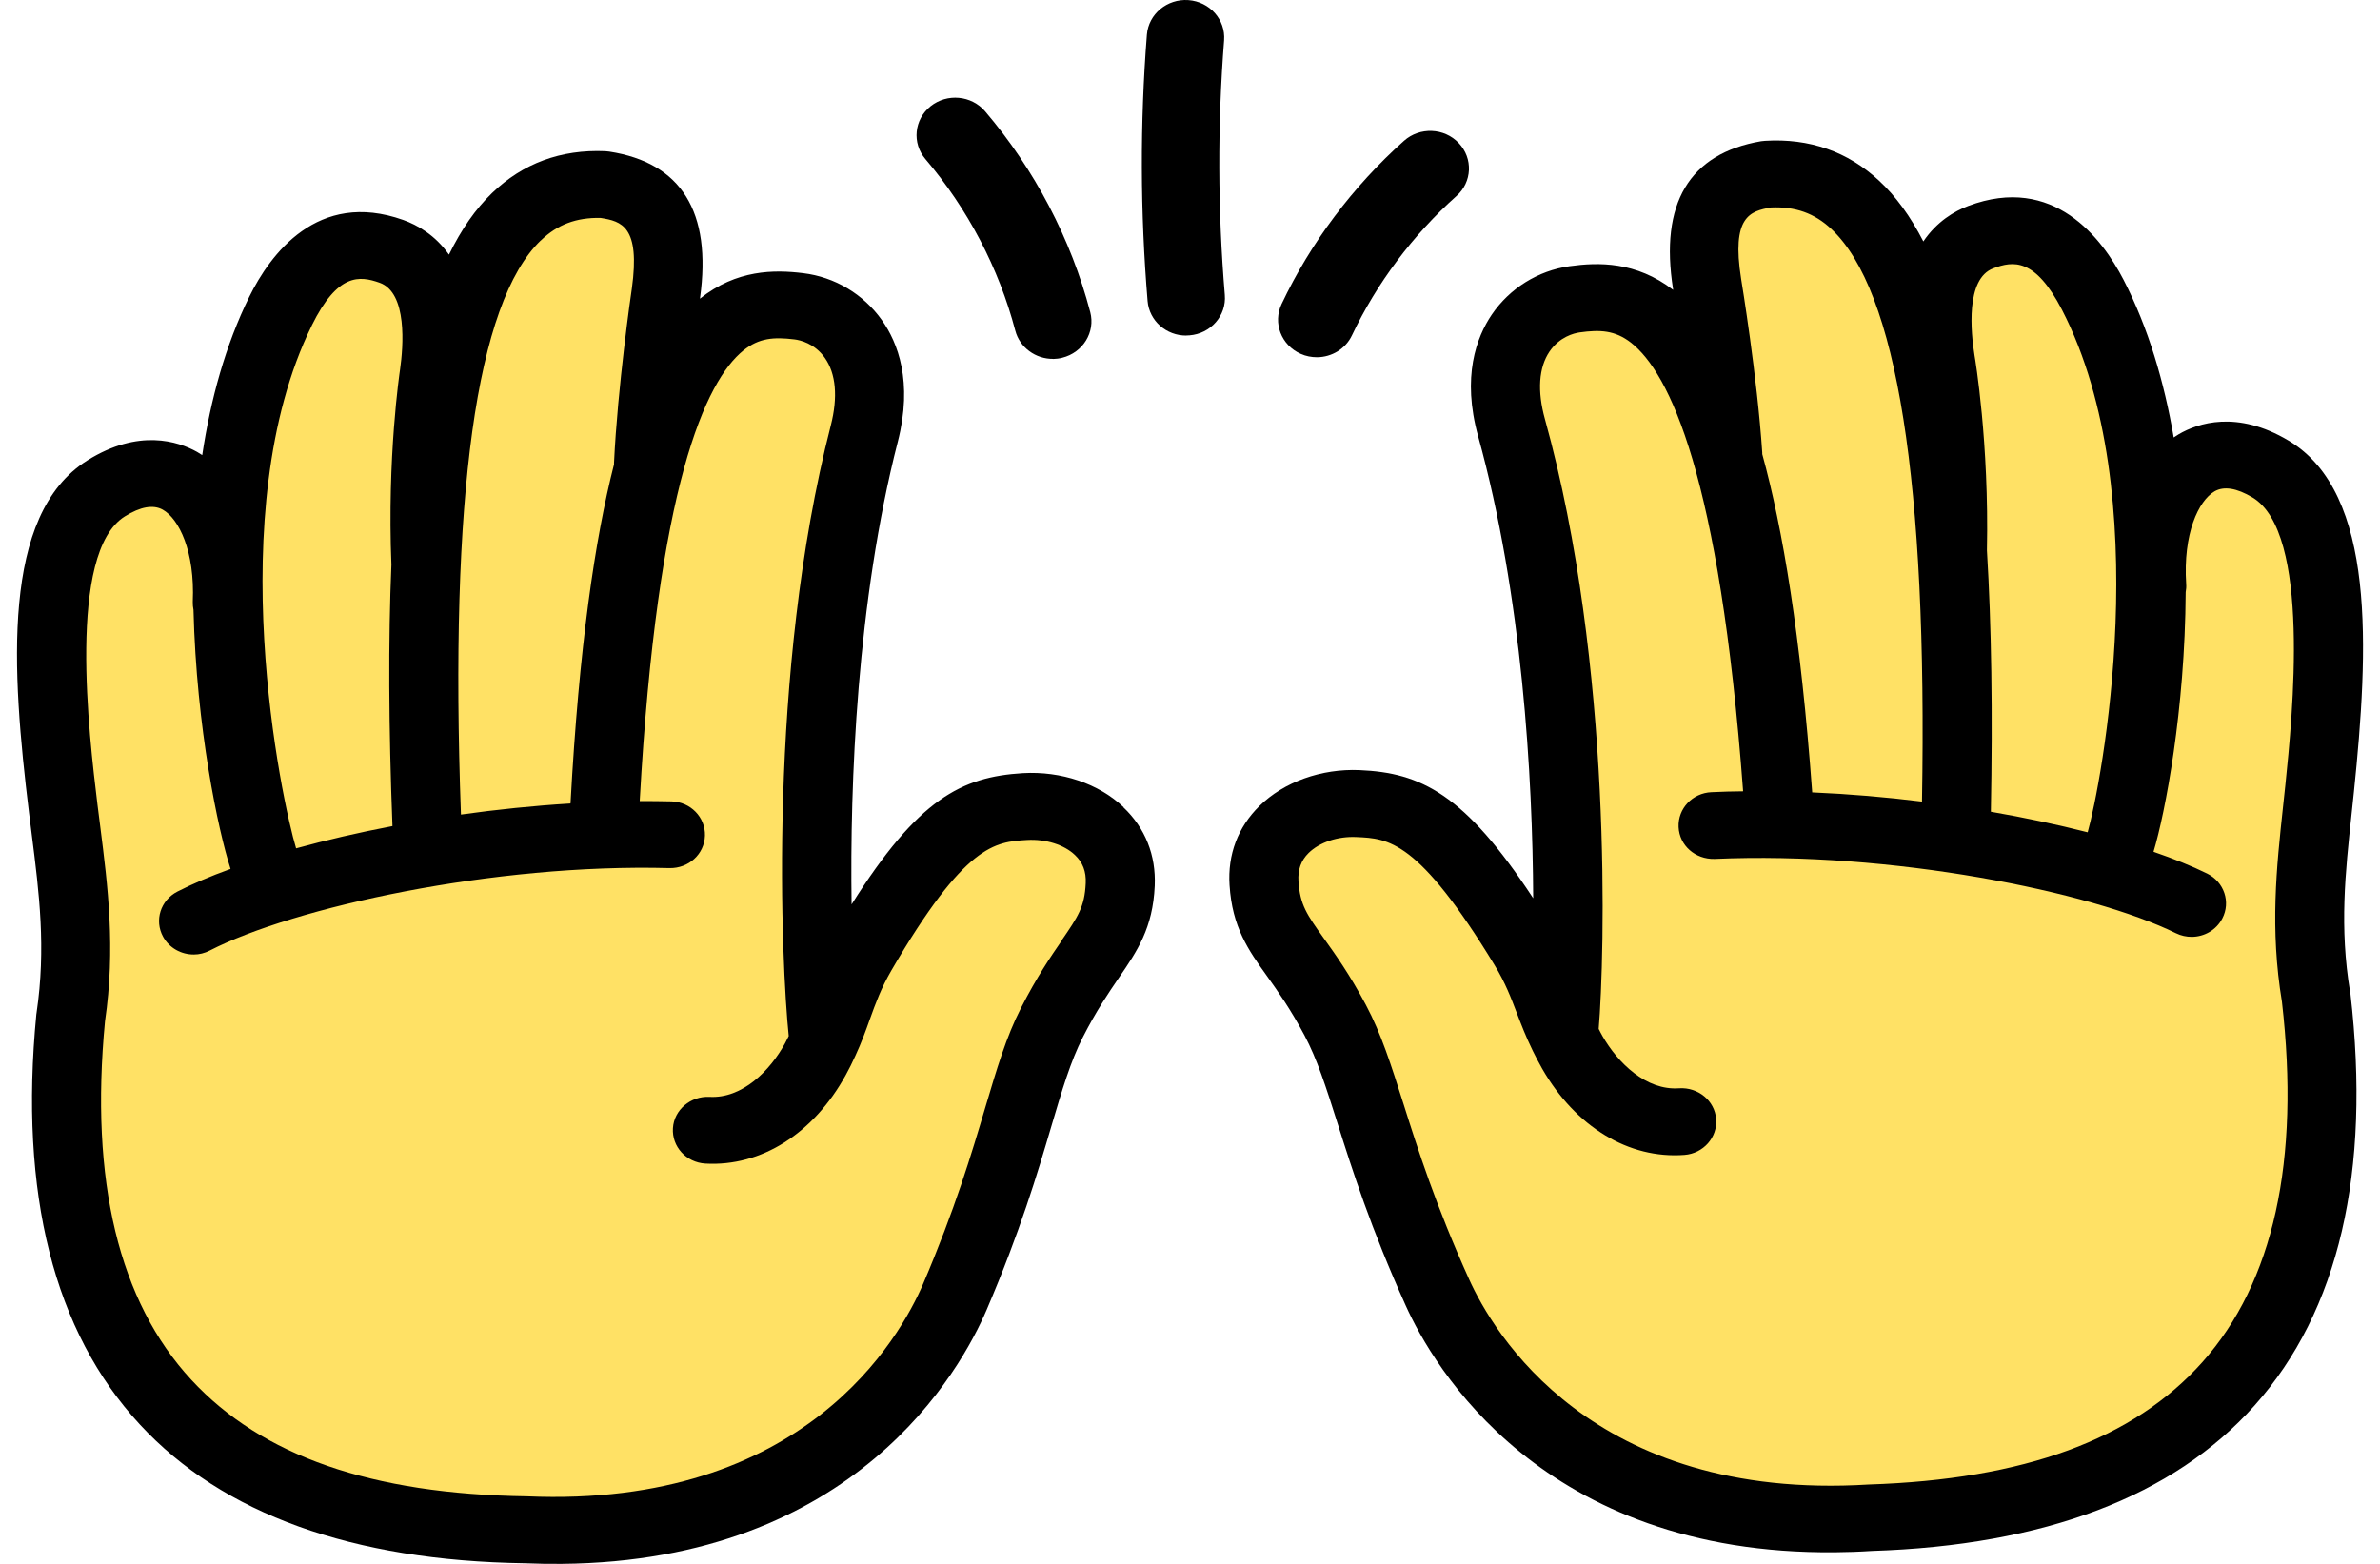 <svg width="70" height="46" viewBox="0 0 70 46" fill="none" xmlns="http://www.w3.org/2000/svg">
  <g clip-path="url(#clip0_8467_33285)">
    <g clip-path="url(#clip1_8467_33285)">
      <path
        d="M66.781 13.797C64.578 12.477 63.105 14.499 63.286 17.245L63.268 17.266C63.274 14.399 62.876 11.232 61.554 8.67C61.085 7.763 60.137 6.271 58.26 6.974C57.437 7.283 56.69 8.211 57.076 10.606C57.076 10.606 57.504 13.121 57.425 16.282V16.326C56.889 7.609 54.869 4.949 51.98 5.121C51.056 5.281 49.791 5.67 50.217 8.35C50.217 8.35 50.679 11.146 50.829 13.373L50.838 13.486H50.829C49.47 8.679 47.64 8.614 46.315 8.801C45.112 8.97 43.799 10.185 44.463 12.581C46.547 20.098 46.14 29.15 45.984 30.446C45.559 29.559 45.427 28.856 44.836 27.884C42.461 23.979 41.332 23.691 39.945 23.632C38.568 23.573 37.081 24.4 37.178 25.974C37.279 27.549 38.103 27.81 39.272 30.004C40.184 31.712 40.444 33.95 42.281 38.018C43.802 41.387 47.778 45.081 55.019 44.642C60.886 44.453 69.649 42.454 68.125 29.331C67.745 27.051 68.03 25.141 68.229 23.184C68.538 20.148 68.991 15.116 66.784 13.794L66.781 13.797Z"
        fill="#FFE165" />
      <path
        d="M30.145 23.724C28.759 23.81 27.638 24.115 25.337 28.062C24.764 29.043 24.648 29.749 24.238 30.642C24.057 29.349 23.479 20.305 25.419 12.753C26.038 10.349 24.703 9.157 23.497 9.008C22.169 8.845 20.336 8.943 19.069 13.797H19.053L19.072 13.658C19.179 11.428 19.589 8.626 19.589 8.626C19.959 5.937 18.692 5.572 17.765 5.427C14.882 5.308 12.916 7.98 12.537 16.62H12.531C12.399 13.492 12.776 11.001 12.776 11.001C13.116 8.596 12.35 7.683 11.521 7.389C9.632 6.719 8.711 8.229 8.261 9.145C6.988 11.73 6.648 14.903 6.709 17.77L6.691 17.749C6.817 15.001 5.308 13.005 3.128 14.363C0.949 15.724 1.497 20.747 1.864 23.777C2.103 25.731 2.421 27.635 2.085 29.921C0.812 43.068 9.611 44.909 15.481 44.995C22.729 45.307 26.634 41.538 28.091 38.143C29.848 34.045 30.069 31.801 30.947 30.078C32.073 27.863 32.894 27.587 32.964 26.013C33.034 24.439 31.532 23.638 30.154 23.721L30.145 23.724Z"
        fill="#FFE165" />
      <path
        d="M33.047 23.744C32.313 23.047 31.208 22.677 30.085 22.742C28.285 22.852 27.009 23.489 25.047 26.602C24.995 23.041 25.2 17.695 26.406 12.993C26.859 11.226 26.403 10.072 25.938 9.417C25.396 8.652 24.554 8.148 23.624 8.035C22.776 7.931 21.668 7.925 20.587 8.785C20.587 8.773 20.59 8.759 20.59 8.759C20.939 6.232 20.04 4.785 17.919 4.459L17.802 4.447C16.495 4.391 15.375 4.806 14.472 5.678C13.989 6.143 13.569 6.745 13.205 7.49C12.798 6.911 12.275 6.618 11.861 6.47C9.336 5.571 7.941 7.496 7.335 8.723C6.631 10.152 6.193 11.753 5.948 13.387C5.896 13.354 5.847 13.322 5.795 13.292C5.238 12.981 4.078 12.601 2.572 13.541C0.02 15.136 0.344 19.721 0.852 23.895C0.88 24.118 0.907 24.337 0.935 24.559C1.152 26.27 1.357 27.886 1.076 29.787L1.069 29.834C0.558 35.109 1.584 39.168 4.118 41.905C6.554 44.538 10.371 45.908 15.43 45.982C15.8 45.997 16.162 46.003 16.514 46C25.157 45.923 28.258 40.304 29.02 38.525C30.005 36.224 30.516 34.507 30.923 33.126C31.239 32.058 31.489 31.216 31.845 30.516C32.249 29.722 32.604 29.206 32.916 28.749C33.448 27.972 33.907 27.302 33.963 26.057C34.002 25.155 33.684 24.355 33.038 23.744H33.047ZM15.908 7.072C16.394 6.603 16.954 6.395 17.664 6.41C18.28 6.508 18.837 6.653 18.583 8.492C18.564 8.607 18.166 11.368 18.059 13.615C18.059 13.63 18.059 13.645 18.059 13.66C17.499 15.854 17.031 19.015 16.78 23.634C15.693 23.7 14.61 23.812 13.557 23.96C13.217 14.588 14.004 8.904 15.905 7.072H15.908ZM9.171 9.571C9.933 8.029 10.573 8.106 11.167 8.317C11.99 8.61 11.861 10.203 11.767 10.864C11.751 10.971 11.384 13.452 11.512 16.61C11.418 18.825 11.43 21.378 11.543 24.299C10.536 24.491 9.581 24.714 8.709 24.954C8.296 23.608 6.468 15.056 9.171 9.574V9.571ZM31.232 27.661C30.902 28.141 30.492 28.74 30.03 29.648C29.592 30.504 29.323 31.424 28.977 32.583C28.582 33.914 28.089 35.572 27.149 37.769C26.482 39.322 23.679 44.369 15.491 44.013C10.928 43.948 7.702 42.827 5.63 40.589C3.493 38.282 2.64 34.73 3.089 30.036C3.402 27.889 3.172 26.072 2.949 24.316C2.921 24.097 2.894 23.881 2.866 23.661C2.621 21.636 1.966 16.254 3.671 15.19C4.13 14.902 4.507 14.837 4.785 14.991C5.26 15.255 5.737 16.216 5.67 17.704C5.667 17.784 5.676 17.861 5.691 17.939C5.777 21.408 6.416 24.426 6.781 25.559C6.184 25.775 5.657 26 5.217 26.226C4.721 26.481 4.534 27.074 4.797 27.554C4.981 27.889 5.336 28.079 5.703 28.076C5.859 28.076 6.019 28.038 6.169 27.96C8.645 26.688 14.518 25.396 19.694 25.535C20.257 25.544 20.719 25.123 20.734 24.58C20.75 24.038 20.309 23.587 19.749 23.572C19.44 23.563 19.127 23.563 18.815 23.563C19.332 14.247 20.756 11.208 21.864 10.309C22.323 9.939 22.761 9.909 23.366 9.983C23.535 10.004 23.957 10.099 24.26 10.526C24.588 10.991 24.649 11.679 24.435 12.515C22.561 19.812 22.984 28.393 23.198 30.475C23.161 30.546 23.128 30.617 23.088 30.691C22.65 31.489 21.836 32.319 20.866 32.263C20.312 32.236 19.825 32.645 19.792 33.185C19.758 33.727 20.183 34.193 20.744 34.226C22.384 34.321 23.93 33.345 24.878 31.616C24.98 31.433 25.065 31.258 25.142 31.088C25.148 31.077 25.154 31.062 25.16 31.05C25.338 30.665 25.466 30.312 25.579 29.994C25.757 29.502 25.91 29.075 26.216 28.547C28.389 24.817 29.27 24.764 30.204 24.708C30.752 24.675 31.297 24.844 31.618 25.152C31.848 25.369 31.949 25.639 31.933 25.977C31.903 26.674 31.704 26.964 31.223 27.664L31.232 27.661Z"
        fill="black" />
      <path
        d="M69.121 29.176C68.805 27.281 68.98 25.662 69.164 23.948C69.188 23.726 69.213 23.507 69.234 23.284C69.662 19.104 69.901 14.511 67.315 12.963C65.791 12.05 64.637 12.45 64.086 12.77C64.034 12.8 63.985 12.835 63.933 12.868C63.654 11.24 63.189 9.648 62.458 8.231C61.83 7.015 60.401 5.114 57.891 6.057C57.481 6.212 56.967 6.514 56.569 7.101C56.189 6.363 55.758 5.77 55.265 5.313C54.347 4.459 53.217 4.062 51.914 4.142L51.797 4.154C49.682 4.518 48.81 5.98 49.208 8.506C49.208 8.506 49.208 8.518 49.211 8.527C48.115 7.685 47.007 7.712 46.163 7.83C45.235 7.961 44.403 8.48 43.876 9.254C43.426 9.918 42.989 11.077 43.475 12.835C44.773 17.517 45.079 22.86 45.094 26.421C43.074 23.344 41.786 22.73 39.986 22.653C38.866 22.605 37.761 23 37.042 23.708C36.408 24.331 36.105 25.137 36.163 26.036C36.243 27.278 36.714 27.942 37.262 28.707C37.583 29.158 37.948 29.668 38.367 30.454C38.737 31.148 39.004 31.984 39.34 33.045C39.775 34.418 40.317 36.126 41.348 38.409C42.144 40.173 45.352 45.739 53.97 45.659C54.319 45.656 54.68 45.644 55.048 45.62C60.135 45.457 63.924 44.016 66.311 41.342C68.79 38.56 69.739 34.483 69.13 29.218L69.124 29.17L69.121 29.176ZM58.075 10.457C57.968 9.787 57.805 8.198 58.626 7.893C59.213 7.67 59.856 7.584 60.646 9.111C63.452 14.546 61.79 23.13 61.402 24.482C60.523 24.257 59.565 24.052 58.555 23.877C58.61 20.957 58.574 18.401 58.439 16.189C58.506 13.031 58.093 10.555 58.075 10.457ZM52.091 6.102C52.804 6.072 53.367 6.271 53.86 6.733C55.794 8.533 56.691 14.199 56.529 23.578C55.473 23.447 54.39 23.355 53.3 23.308C52.963 18.692 52.434 15.543 51.831 13.357C51.831 13.342 51.831 13.328 51.831 13.313C51.681 11.065 51.228 8.314 51.21 8.207C50.919 6.366 51.473 6.212 52.088 6.102H52.091ZM67.116 29.466C67.655 34.151 66.868 37.718 64.778 40.064C62.748 42.338 59.544 43.518 54.953 43.666C46.811 44.164 43.904 39.171 43.209 37.629C42.223 35.447 41.7 33.801 41.281 32.476C40.913 31.32 40.626 30.409 40.173 29.558C39.695 28.66 39.273 28.07 38.933 27.596C38.44 26.905 38.235 26.617 38.19 25.92C38.168 25.582 38.266 25.309 38.489 25.09C38.808 24.776 39.346 24.595 39.897 24.622C40.831 24.663 41.712 24.699 43.959 28.39C44.277 28.912 44.436 29.336 44.623 29.825C44.745 30.143 44.88 30.495 45.067 30.878C45.073 30.89 45.076 30.902 45.082 30.91C45.165 31.079 45.254 31.252 45.358 31.435C46.34 33.146 47.904 34.095 49.541 33.971C50.099 33.929 50.518 33.455 50.475 32.915C50.432 32.375 49.946 31.975 49.385 32.011C48.415 32.082 47.586 31.266 47.133 30.478C47.09 30.404 47.056 30.335 47.02 30.264C47.194 28.183 47.454 19.593 45.44 12.331C45.208 11.498 45.257 10.81 45.575 10.339C45.872 9.906 46.291 9.802 46.459 9.778C47.062 9.693 47.503 9.716 47.968 10.078C49.095 10.959 50.576 13.971 51.268 23.276C50.956 23.278 50.643 23.287 50.337 23.302C49.777 23.326 49.346 23.785 49.37 24.328C49.395 24.871 49.86 25.28 50.429 25.265C55.599 25.034 61.5 26.22 63.997 27.45C64.147 27.524 64.306 27.557 64.465 27.557C64.833 27.554 65.185 27.358 65.362 27.017C65.616 26.534 65.417 25.941 64.915 25.695C64.472 25.476 63.939 25.262 63.339 25.055C63.682 23.916 64.266 20.886 64.285 17.416C64.3 17.339 64.306 17.262 64.3 17.182C64.202 15.697 64.664 14.727 65.133 14.454C65.408 14.294 65.785 14.354 66.25 14.632C67.976 15.667 67.425 21.058 67.217 23.089C67.195 23.308 67.171 23.524 67.147 23.744C66.957 25.505 66.761 27.323 67.116 29.466Z"
        fill="black" />
      <path
        d="M38.738 10.508C38.576 10.508 38.411 10.479 38.255 10.408C37.682 10.153 37.431 9.497 37.694 8.943C38.545 7.143 39.791 5.483 41.294 4.142C41.756 3.73 42.478 3.757 42.904 4.208C43.329 4.655 43.302 5.355 42.836 5.767C41.554 6.912 40.492 8.329 39.763 9.865C39.574 10.265 39.167 10.505 38.738 10.508Z"
        fill="black" />
      <path
        d="M34.898 9.871C34.307 9.877 33.802 9.438 33.753 8.857C33.536 6.256 33.527 3.62 33.732 1.02C33.781 0.412 34.329 -0.041 34.953 0.003C35.581 0.05 36.049 0.578 36.003 1.186C35.807 3.671 35.816 6.191 36.024 8.676C36.076 9.284 35.608 9.817 34.981 9.865C34.953 9.865 34.925 9.868 34.898 9.868V9.871Z"
        fill="black" />
      <path
        d="M30.976 10.556C30.465 10.562 29.994 10.227 29.862 9.726C29.378 7.887 28.463 6.141 27.218 4.679C26.817 4.208 26.887 3.514 27.37 3.125C27.857 2.737 28.573 2.805 28.974 3.274C30.431 4.987 31.502 7.03 32.066 9.18C32.222 9.77 31.851 10.372 31.242 10.523C31.151 10.547 31.062 10.556 30.97 10.559L30.976 10.556Z"
        fill="black" />
    </g>
  </g>
  <defs>
    <clipPath id="clip0_8467_33285">
      <rect width="69" height="46" fill="white" transform="translate(0.5)" />
    </clipPath>
    <clipPath id="clip1_8467_33285">
      <rect width="69" height="46" fill="white" transform="translate(0.5)" />
    </clipPath>
  </defs>
</svg>

